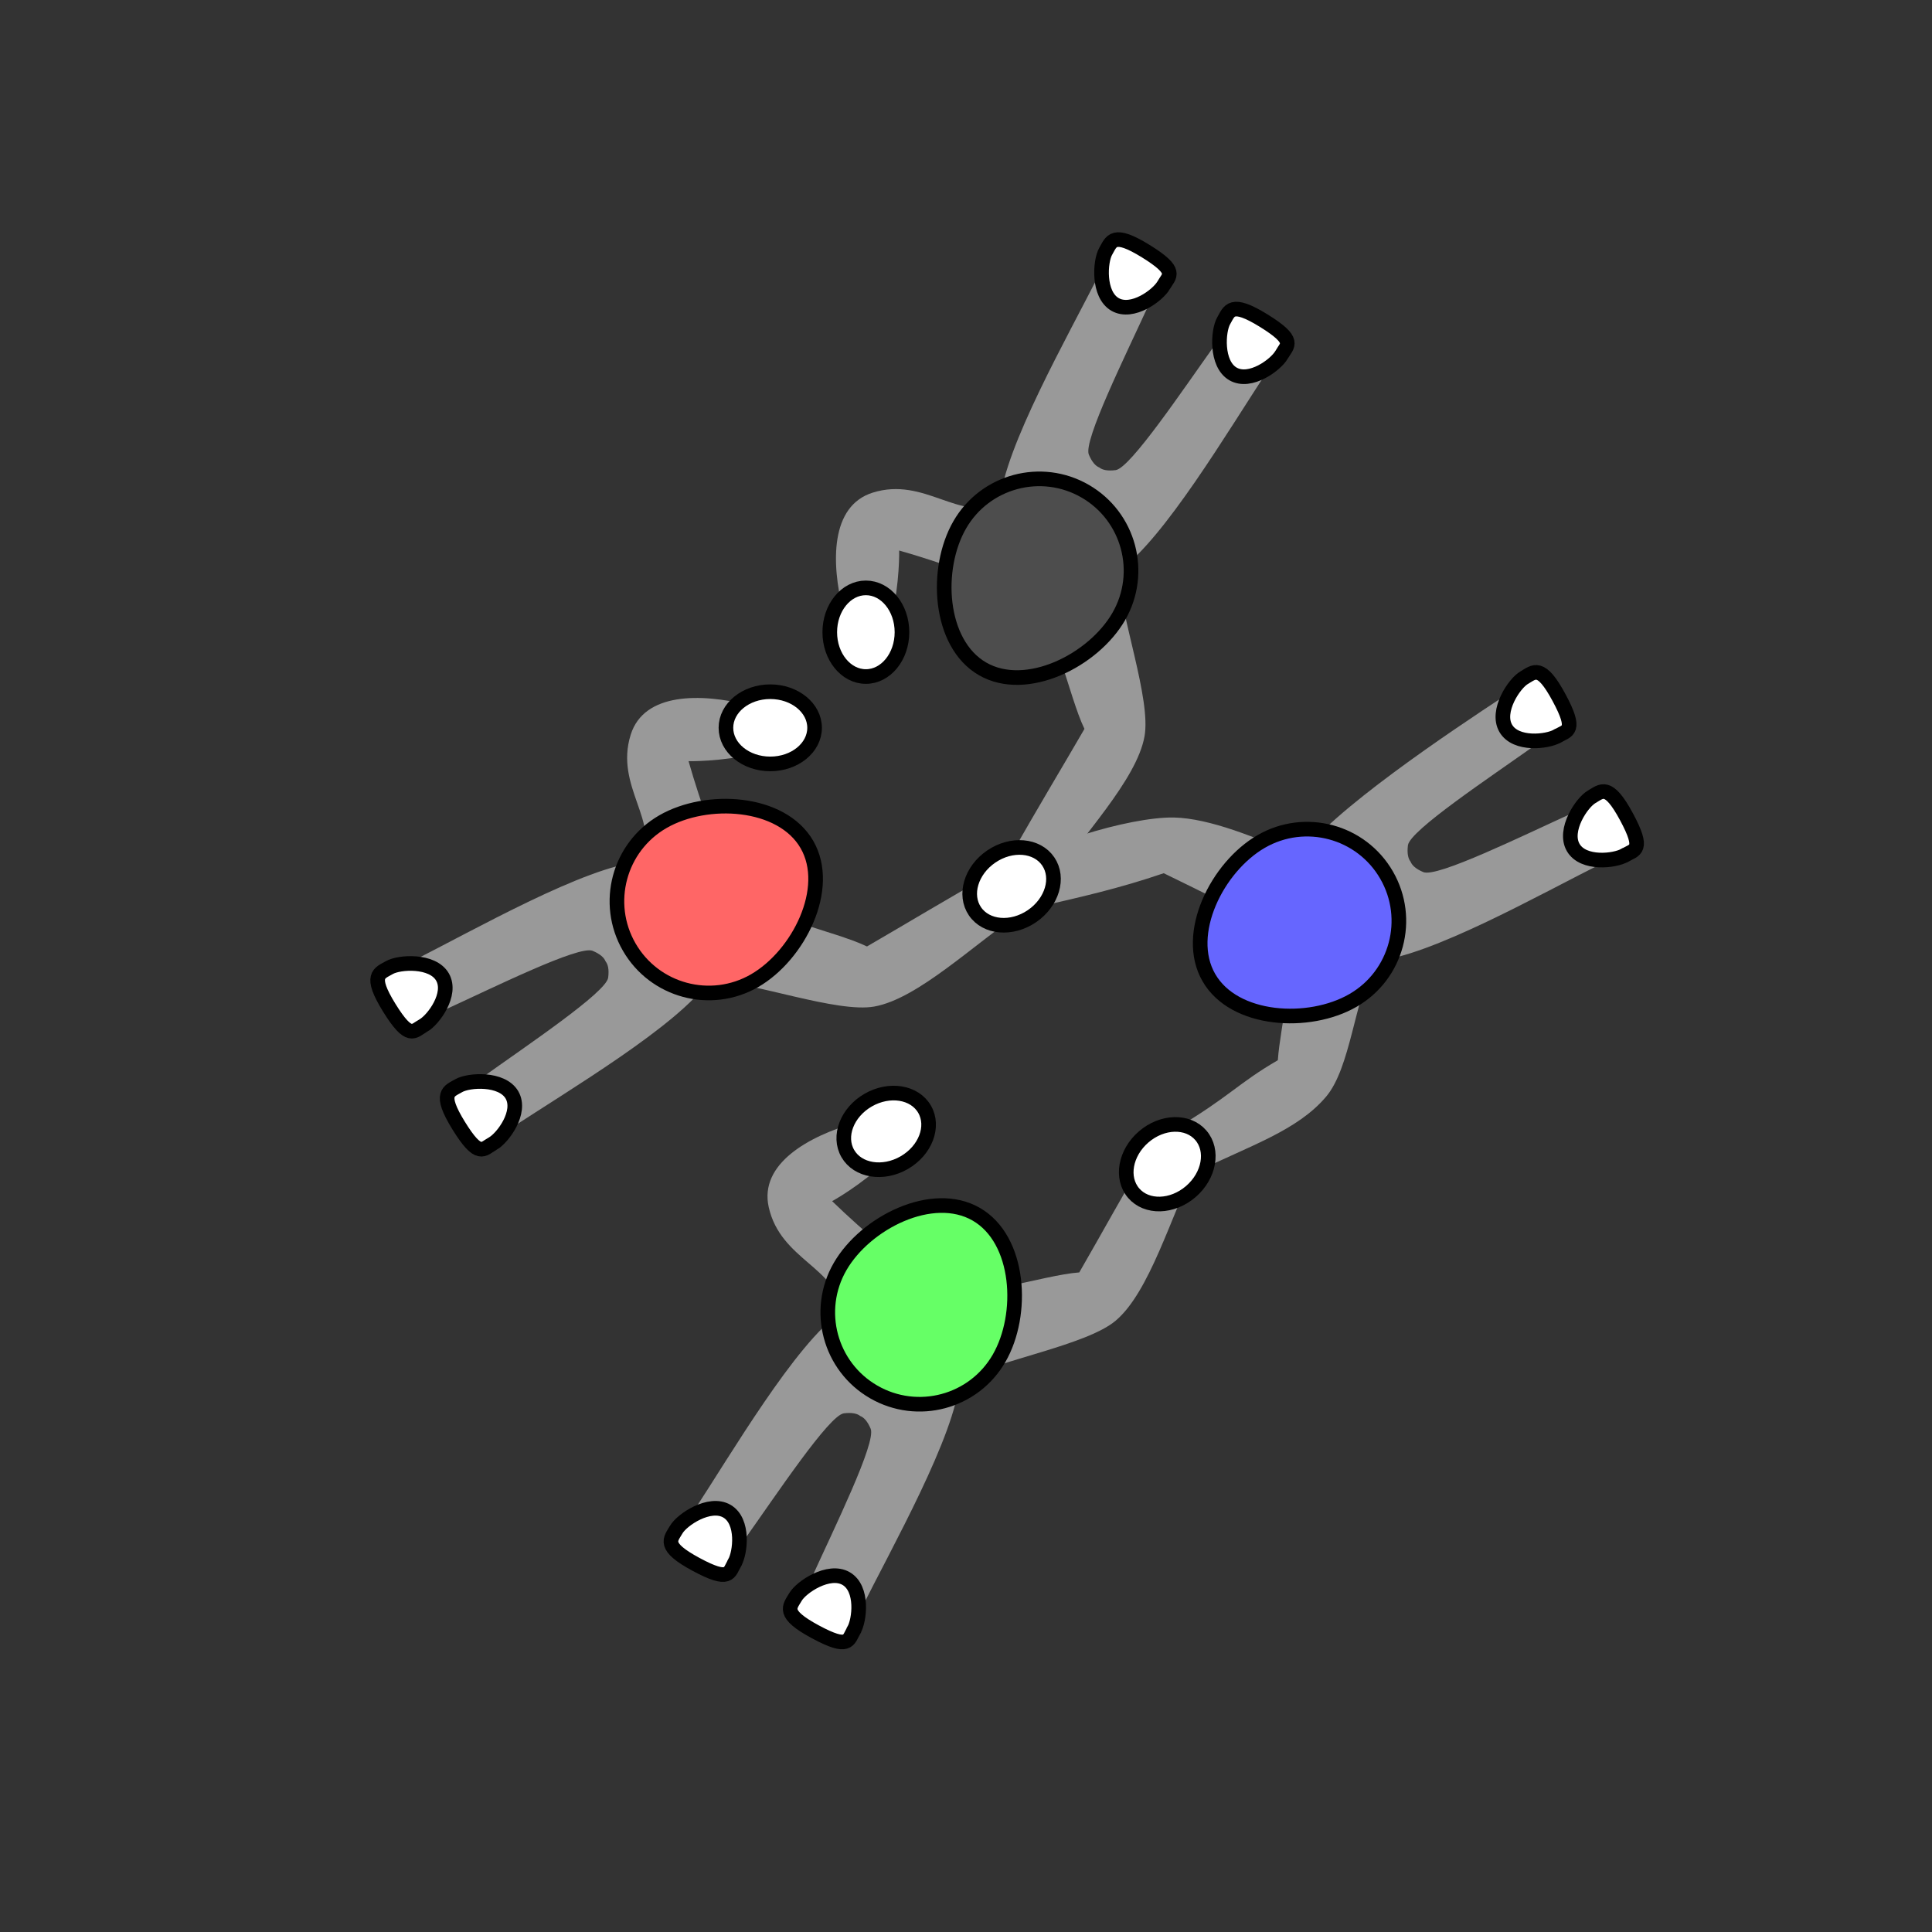 <?xml version="1.0" encoding="UTF-8" standalone="no"?>
<!-- Created with Inkscape (http://www.inkscape.org/) -->

<svg
   width="35mm"
   height="35mm"
   viewBox="0 0 35 35"
   version="1.1"
   id="svg1"
   xml:space="preserve"
   inkscape:version="1.4 (e7c3feb100, 2024-10-09)"
   sodipodi:docname="2_v1_end.svg"
   xmlns:inkscape="http://www.inkscape.org/namespaces/inkscape"
   xmlns:sodipodi="http://sodipodi.sourceforge.net/DTD/sodipodi-0.dtd"
   xmlns="http://www.w3.org/2000/svg"
   xmlns:svg="http://www.w3.org/2000/svg"><rect x="0" y="0" width="35" height="35" fill="#333333" stroke="none"/><sodipodi:namedview
     id="namedview1"
     pagecolor="#ffffff"
     bordercolor="#000000"
     borderopacity="0.25"
     inkscape:showpageshadow="2"
     inkscape:pageopacity="0.0"
     inkscape:pagecheckerboard="0"
     inkscape:deskcolor="#d1d1d1"
     inkscape:document-units="mm"
     inkscape:zoom="3.03832"
     inkscape:cx="96.764003"
     inkscape:cy="108.94179"
     inkscape:window-width="1290"
     inkscape:window-height="1023"
     inkscape:window-x="0"
     inkscape:window-y="0"
     inkscape:window-maximized="0"
     inkscape:current-layer="layer1"><sodipodi:guide
       position="25.431,17.543"
       orientation="0,132.283"
       id="guide5"
       inkscape:locked="false" /><sodipodi:guide
       position="35,35"
       orientation="132.283,0"
       id="guide6"
       inkscape:locked="false" /><sodipodi:guide
       position="35,0"
       orientation="0,-132.283"
       id="guide7"
       inkscape:locked="false" /><sodipodi:guide
       position="17.504,35.914"
       orientation="1,0"
       id="guide8"
       inkscape:locked="false" /></sodipodi:namedview><defs
     id="defs1"><inkscape:path-effect
       effect="mirror_symmetry"
       start_point="17.298,16.235"
       end_point="17.313,7.81"
       center_point="17.306,12.023"
       id="path-effect5"
       is_visible="true"
       lpeversion="1.2"
       lpesatellites=""
       mode="free"
       discard_orig_path="false"
       fuse_paths="true"
       oposite_fuse="false"
       split_items="false"
       split_open="false"
       link_styles="false" /><inkscape:path-effect
       effect="mirror_symmetry"
       start_point="17.298,16.235"
       end_point="17.313,7.81"
       center_point="17.306,12.023"
       id="path-effect5-7"
       is_visible="true"
       lpeversion="1.2"
       lpesatellites=""
       mode="free"
       discard_orig_path="false"
       fuse_paths="true"
       oposite_fuse="false"
       split_items="false"
       split_open="false"
       link_styles="false" /><inkscape:path-effect
       effect="mirror_symmetry"
       start_point="17.298,16.235"
       end_point="17.313,7.81"
       center_point="17.306,12.023"
       id="path-effect5-6"
       is_visible="true"
       lpeversion="1.2"
       lpesatellites=""
       mode="free"
       discard_orig_path="false"
       fuse_paths="true"
       oposite_fuse="false"
       split_items="false"
       split_open="false"
       link_styles="false" /><inkscape:path-effect
       effect="mirror_symmetry"
       start_point="17.298,16.235"
       end_point="17.313,7.81"
       center_point="17.306,12.023"
       id="path-effect5-3"
       is_visible="true"
       lpeversion="1.2"
       lpesatellites=""
       mode="free"
       discard_orig_path="false"
       fuse_paths="true"
       oposite_fuse="false"
       split_items="false"
       split_open="false"
       link_styles="false" /><inkscape:path-effect
       effect="mirror_symmetry"
       start_point="17.298,16.235"
       end_point="17.313,7.81"
       center_point="17.306,12.023"
       id="path-effect5-66"
       is_visible="true"
       lpeversion="1.2"
       lpesatellites=""
       mode="free"
       discard_orig_path="false"
       fuse_paths="true"
       oposite_fuse="false"
       split_items="false"
       split_open="false"
       link_styles="false" /><inkscape:path-effect
       effect="mirror_symmetry"
       start_point="17.298,16.235"
       end_point="17.313,7.81"
       center_point="17.306,12.023"
       id="path-effect5-4"
       is_visible="true"
       lpeversion="1.2"
       lpesatellites=""
       mode="free"
       discard_orig_path="false"
       fuse_paths="true"
       oposite_fuse="false"
       split_items="false"
       split_open="false"
       link_styles="false" /><inkscape:path-effect
       effect="mirror_symmetry"
       start_point="17.298,16.235"
       end_point="17.313,7.81"
       center_point="17.306,12.023"
       id="path-effect5-4-7"
       is_visible="true"
       lpeversion="1.2"
       lpesatellites=""
       mode="free"
       discard_orig_path="false"
       fuse_paths="true"
       oposite_fuse="false"
       split_items="false"
       split_open="false"
       link_styles="false" /><inkscape:path-effect
       effect="mirror_symmetry"
       start_point="17.298,16.235"
       end_point="17.313,7.81"
       center_point="17.306,12.023"
       id="path-effect5-41"
       is_visible="true"
       lpeversion="1.2"
       lpesatellites=""
       mode="free"
       discard_orig_path="false"
       fuse_paths="true"
       oposite_fuse="false"
       split_items="false"
       split_open="false"
       link_styles="false" /><inkscape:path-effect
       effect="mirror_symmetry"
       start_point="17.298,16.235"
       end_point="17.313,7.81"
       center_point="17.306,12.023"
       id="path-effect5-4-0"
       is_visible="true"
       lpeversion="1.2"
       lpesatellites=""
       mode="free"
       discard_orig_path="false"
       fuse_paths="true"
       oposite_fuse="false"
       split_items="false"
       split_open="false"
       link_styles="false" /><inkscape:path-effect
       effect="mirror_symmetry"
       start_point="17.494,16.3"
       end_point="17.509,7.876"
       center_point="17.502,12.088"
       id="path-effect5-4-0-9"
       is_visible="true"
       lpeversion="1.2"
       lpesatellites=""
       mode="free"
       discard_orig_path="false"
       fuse_paths="true"
       oposite_fuse="false"
       split_items="false"
       split_open="false"
       link_styles="false" /><inkscape:path-effect
       effect="mirror_symmetry"
       start_point="17.298,16.235"
       end_point="17.313,7.81"
       center_point="17.306,12.023"
       id="path-effect5-4-0-0"
       is_visible="true"
       lpeversion="1.2"
       lpesatellites=""
       mode="free"
       discard_orig_path="false"
       fuse_paths="true"
       oposite_fuse="false"
       split_items="false"
       split_open="false"
       link_styles="false" /><inkscape:path-effect
       effect="mirror_symmetry"
       start_point="17.494,16.3"
       end_point="17.509,7.876"
       center_point="17.502,12.088"
       id="path-effect5-4-0-9-7"
       is_visible="true"
       lpeversion="1.2"
       lpesatellites=""
       mode="free"
       discard_orig_path="false"
       fuse_paths="true"
       oposite_fuse="false"
       split_items="false"
       split_open="false"
       link_styles="false" /><inkscape:path-effect
       effect="mirror_symmetry"
       start_point="17.494,16.3"
       end_point="17.509,7.876"
       center_point="17.502,12.088"
       id="path-effect5-4-0-9-3"
       is_visible="true"
       lpeversion="1.2"
       lpesatellites=""
       mode="free"
       discard_orig_path="false"
       fuse_paths="true"
       oposite_fuse="false"
       split_items="false"
       split_open="false"
       link_styles="false" /><inkscape:path-effect
       effect="mirror_symmetry"
       start_point="17.494,16.3"
       end_point="17.509,7.876"
       center_point="17.502,12.088"
       id="path-effect5-4-0-9-5"
       is_visible="true"
       lpeversion="1.2"
       lpesatellites=""
       mode="free"
       discard_orig_path="false"
       fuse_paths="true"
       oposite_fuse="false"
       split_items="false"
       split_open="false"
       link_styles="false" /><inkscape:path-effect
       effect="mirror_symmetry"
       start_point="17.298,16.235"
       end_point="17.313,7.81"
       center_point="17.306,12.023"
       id="path-effect5-4-6-1"
       is_visible="true"
       lpeversion="1.2"
       lpesatellites=""
       mode="free"
       discard_orig_path="false"
       fuse_paths="true"
       oposite_fuse="false"
       split_items="false"
       split_open="false"
       link_styles="false" /><inkscape:path-effect
       effect="mirror_symmetry"
       start_point="17.494,16.3"
       end_point="17.509,7.876"
       center_point="17.502,12.088"
       id="path-effect5-4-0-9-5-9"
       is_visible="true"
       lpeversion="1.2"
       lpesatellites=""
       mode="free"
       discard_orig_path="false"
       fuse_paths="true"
       oposite_fuse="false"
       split_items="false"
       split_open="false"
       link_styles="false" /></defs><g
     inkscape:label="Layer 1"
     inkscape:groupmode="layer"
     id="layer1"><path
       style="fill:#999999;fill-opacity:1;stroke:none;stroke-width:0.265;stroke-dasharray:none;stroke-opacity:1"
       d="M 7.497,17.981 C 7.362,17.756 7.309,17.491 7.47,17.411 c 1.121,-0.563 3.138,-1.718 4.137,-1.8 0.369,-0.719 -0.479,-1.356 -0.181,-2.302 0.242,-0.768 1.271,-0.752 2.125,-0.538 0.366,0.092 0.613,0.776 0.171,0.877 -0.679,0.156 -1.248,0.141 -1.248,0.141 0.215,0.762 0.556,1.664 0.781,2.3 0.44,0.511 1.854,0.767 2.451,1.057 0.716,-0.414 1.371,-0.814 2.35,-1.367 0.293,0.346 0.366,0.364 0.481,0.724 -0.889,0.597 -1.903,1.588 -2.696,1.731 -0.676,0.122 -2.182,-0.441 -2.99,-0.477 -0.567,0.826 -2.572,2.005 -3.618,2.698 -0.299,0.198 -0.81,-0.712 -0.518,-0.921 0.841,-0.602 2.269,-1.557 2.303,-1.824 0.019,-0.151 -0.005,-0.241 -0.048,-0.295 -0.025,-0.064 -0.093,-0.131 -0.234,-0.19 -0.248,-0.103 -1.785,0.66 -2.726,1.091 -0.163,0.075 -0.379,-0.11 -0.514,-0.335 z"
       id="path4-6-1"
       sodipodi:nodetypes="cscssscccccscccscssc" /><path
       id="path1-3-1"
       style="fill:#ff6666;fill-opacity:1;stroke:#000000;stroke-width:0.265"
       d="m 13.67,17.766 c 0.795,-0.459 1.407,-1.672 0.948,-2.467 -0.459,-0.795 -1.815,-0.872 -2.61,-0.413 -0.795,0.459 -1.068,1.476 -0.609,2.271 0.459,0.795 1.476,1.068 2.271,0.609 z"
       sodipodi:nodetypes="zzzzz" /><path
       id="path1-7-1-1-0"
       style="fill:#ffffff;stroke:#000000;stroke-width:0.265;stroke-dasharray:none"
       d="M 7.671,18.578 C 7.85,18.474 8.196,18.011 8.016,17.699 7.835,17.386 7.232,17.426 7.053,17.529 c -0.179,0.104 -0.369,0.132 -0.002,0.726 0.368,0.594 0.44,0.426 0.619,0.322 z"
       sodipodi:nodetypes="ssszs" /><path
       id="path1-7-1-9-7-3"
       style="fill:#ffffff;stroke:#000000;stroke-width:0.265;stroke-dasharray:none"
       d="M 8.93,20.716 C 9.109,20.612 9.455,20.149 9.275,19.836 9.094,19.524 8.492,19.564 8.312,19.667 c -0.179,0.104 -0.369,0.132 -0.002,0.726 0.368,0.594 0.44,0.426 0.619,0.322 z"
       sodipodi:nodetypes="ssszs" /><ellipse
       style="fill:#ffffff;fill-opacity:1;stroke:#000000;stroke-width:0.265;stroke-dasharray:none;stroke-opacity:1"
       id="path1-7-2-9-9-1-3-1"
       cx="-13.185"
       cy="-13.954"
       rx="0.654"
       ry="0.803"
       transform="matrix(0,-1,-1,0,0,0)" /><path
       style="fill:#999999;fill-opacity:1;stroke:none;stroke-width:0.265;stroke-dasharray:none;stroke-opacity:1"
       d="m 20.482,4.996 c -0.225,-0.135 -0.49,-0.188 -0.571,-0.027 -0.563,1.121 -1.718,3.138 -1.8,4.137 -0.719,0.369 -1.356,-0.479 -2.302,-0.181 -0.768,0.242 -0.752,1.271 -0.538,2.125 0.092,0.366 0.776,0.613 0.877,0.171 0.156,-0.679 0.141,-1.248 0.141,-1.248 0.762,0.215 1.664,0.556 2.3,0.781 0.511,0.44 0.767,1.854 1.057,2.451 -0.414,0.716 -0.814,1.371 -1.367,2.35 0.346,0.293 0.364,0.366 0.724,0.481 0.597,-0.889 1.588,-1.903 1.731,-2.696 0.122,-0.676 -0.441,-2.182 -0.477,-2.99 0.826,-0.567 2.005,-2.572 2.698,-3.618 0.198,-0.299 -0.712,-0.81 -0.921,-0.518 -0.602,0.841 -1.557,2.269 -1.824,2.303 -0.151,0.019 -0.241,-0.005 -0.295,-0.048 -0.064,-0.025 -0.131,-0.093 -0.19,-0.234 -0.103,-0.248 0.66,-1.785 1.091,-2.726 0.075,-0.163 -0.11,-0.379 -0.335,-0.514 z"
       id="path4-6-1-1"
       sodipodi:nodetypes="cscssscccccscccscssc" /><path
       id="path1-3-1-0"
       style="fill:#4d4d4d;fill-opacity:1;stroke:#000000;stroke-width:0.265"
       d="m 20.267,11.169 c -0.459,0.795 -1.672,1.407 -2.467,0.948 -0.795,-0.459 -0.872,-1.815 -0.413,-2.61 0.459,-0.795 1.476,-1.068 2.271,-0.609 0.795,0.459 1.068,1.476 0.609,2.271 z"
       sodipodi:nodetypes="zzzzz" /><path
       id="path1-7-1-1-0-6"
       style="fill:#ffffff;stroke:#000000;stroke-width:0.265;stroke-dasharray:none"
       d="m 21.079,5.17 c -0.104,0.179 -0.566,0.525 -0.879,0.345 -0.313,-0.181 -0.273,-0.783 -0.169,-0.963 0.104,-0.179 0.132,-0.369 0.726,-0.002 0.594,0.368 0.426,0.44 0.322,0.619 z"
       sodipodi:nodetypes="ssszs" /><path
       id="path1-7-1-9-7-3-3"
       style="fill:#ffffff;stroke:#000000;stroke-width:0.265;stroke-dasharray:none"
       d="m 23.216,6.429 c -0.104,0.179 -0.566,0.525 -0.879,0.345 -0.313,-0.181 -0.273,-0.783 -0.169,-0.963 0.104,-0.179 0.132,-0.369 0.726,-0.002 0.594,0.368 0.426,0.44 0.322,0.619 z"
       sodipodi:nodetypes="ssszs" /><ellipse
       style="fill:#ffffff;fill-opacity:1;stroke:#000000;stroke-width:0.265;stroke-dasharray:none;stroke-opacity:1"
       id="path1-7-2-9-9-1-3-1-2"
       cx="-15.686"
       cy="-11.453"
       rx="0.654"
       ry="0.803"
       transform="scale(-1)" /><path
       style="fill:#999999;fill-opacity:1;stroke:none;stroke-width:0.265;stroke-dasharray:none;stroke-opacity:1"
       d="m 27.783,12.886 c -0.128,-0.229 -0.33,-0.408 -0.481,-0.309 -1.048,0.689 -3.188,2.12 -3.758,2.944 -0.763,-0.344 -1.637,-0.698 -2.276,-0.711 -0.805,-0.016 -2.566,0.515 -3.157,1.035 -0.283,0.25 0.233,0.688 0.674,0.587 0.769,-0.175 1.488,-0.336 2.297,-0.613 0.659,0.32 1.656,0.813 2.181,1.107 0.223,0.636 -0.067,1.619 -0.114,2.281 -0.716,0.414 -0.89,0.672 -1.858,1.243 0.153,0.426 0.132,0.499 0.386,0.778 0.961,-0.472 1.826,-0.745 2.346,-1.36 0.444,-0.525 0.514,-1.74 0.885,-2.458 0.999,-0.078 3.023,-1.225 4.146,-1.785 0.322,-0.16 -0.211,-1.058 -0.538,-0.909 -0.942,0.428 -2.483,1.187 -2.731,1.083 -0.14,-0.059 -0.206,-0.125 -0.231,-0.189 -0.043,-0.054 -0.067,-0.147 -0.048,-0.297 0.035,-0.267 1.464,-1.216 2.308,-1.815 0.146,-0.104 0.094,-0.383 -0.033,-0.612 z"
       id="path4-6-1-2"
       sodipodi:nodetypes="cscssscccccscccscsscc" /><path
       id="path1-3-1-7"
       style="fill:#6666ff;fill-opacity:1;stroke:#000000;stroke-width:0.265"
       d="m 24.51,18.124 c -0.795,0.459 -2.151,0.383 -2.61,-0.413 -0.459,-0.795 0.153,-2.008 0.948,-2.467 0.795,-0.459 1.812,-0.187 2.271,0.609 0.459,0.795 0.187,1.812 -0.609,2.271 z"
       sodipodi:nodetypes="zzzzz" /><path
       id="path1-7-1-1-0-2"
       style="fill:#ffffff;stroke:#000000;stroke-width:0.265;stroke-dasharray:none"
       d="m 28.212,13.335 c -0.179,0.104 -0.753,0.172 -0.934,-0.141 -0.181,-0.313 0.155,-0.815 0.335,-0.918 0.179,-0.104 0.299,-0.254 0.63,0.361 0.331,0.615 0.149,0.594 -0.03,0.698 z"
       sodipodi:nodetypes="ssszs" /><path
       id="path1-7-1-9-7-3-2"
       style="fill:#ffffff;stroke:#000000;stroke-width:0.265;stroke-dasharray:none"
       d="m 29.434,15.494 c -0.179,0.104 -0.753,0.172 -0.934,-0.141 -0.181,-0.313 0.155,-0.815 0.335,-0.918 0.179,-0.104 0.299,-0.254 0.63,0.361 0.331,0.615 0.149,0.594 -0.03,0.698 z"
       sodipodi:nodetypes="ssszs" /><path
       style="fill:#999999;fill-opacity:1;stroke:none;stroke-width:0.265;stroke-dasharray:none;stroke-opacity:1"
       d="m 12.86,27.88 c -0.229,-0.128 -0.408,-0.33 -0.309,-0.481 0.689,-1.048 1.859,-3.057 2.683,-3.627 -0.04,-0.807 -1.092,-0.935 -1.308,-1.904 -0.175,-0.786 0.725,-1.286 1.572,-1.528 0.363,-0.104 0.918,0.365 0.587,0.674 -0.51,0.475 -1.01,0.746 -1.01,0.746 0.568,0.552 1.314,1.163 1.826,1.601 0.636,0.223 1.989,-0.263 2.651,-0.31 0.414,-0.716 0.78,-1.39 1.351,-2.359 0.426,0.153 0.499,0.132 0.778,0.386 -0.472,0.961 -0.854,2.327 -1.469,2.847 -0.525,0.444 -2.11,0.71 -2.828,1.081 -0.078,0.999 -1.225,3.023 -1.785,4.146 -0.16,0.322 -1.058,-0.211 -0.909,-0.538 0.428,-0.942 1.187,-2.483 1.083,-2.731 -0.059,-0.14 -0.125,-0.206 -0.189,-0.231 -0.054,-0.043 -0.147,-0.067 -0.297,-0.048 -0.267,0.035 -1.216,1.464 -1.815,2.308 -0.104,0.146 -0.383,0.094 -0.612,-0.033 z"
       id="path4-6-1-1-1"
       sodipodi:nodetypes="cscssscccccscccscssc" /><path
       id="path1-3-1-0-0"
       style="fill:#66ff66;fill-opacity:1;stroke:#000000;stroke-width:0.265"
       d="m 18.099,24.607 c 0.459,-0.795 0.383,-2.151 -0.413,-2.61 -0.795,-0.459 -2.008,0.153 -2.467,0.948 -0.459,0.795 -0.187,1.812 0.609,2.271 0.795,0.459 1.812,0.187 2.271,-0.609 z"
       sodipodi:nodetypes="zzzzz" /><path
       id="path1-7-1-1-0-6-6"
       style="fill:#ffffff;stroke:#000000;stroke-width:0.265;stroke-dasharray:none"
       d="m 13.309,28.31 c 0.104,-0.179 0.172,-0.753 -0.141,-0.934 -0.313,-0.181 -0.815,0.155 -0.918,0.335 -0.104,0.179 -0.254,0.299 0.361,0.63 0.615,0.331 0.594,0.149 0.698,-0.03 z"
       sodipodi:nodetypes="ssszs" /><path
       id="path1-7-1-9-7-3-3-1"
       style="fill:#ffffff;stroke:#000000;stroke-width:0.265;stroke-dasharray:none"
       d="m 15.469,29.531 c 0.104,-0.179 0.172,-0.753 -0.141,-0.934 -0.313,-0.181 -0.815,0.155 -0.918,0.335 -0.104,0.179 -0.254,0.299 0.361,0.63 0.615,0.331 0.594,0.149 0.698,-0.03 z"
       sodipodi:nodetypes="ssszs" /><ellipse
       style="fill:#ffffff;fill-opacity:1;stroke:#000000;stroke-width:0.265;stroke-dasharray:none;stroke-opacity:1"
       id="path1-7-2-9-9-1-3-1-2-5"
       cx="-25.778"
       cy="-3.655"
       rx="0.654"
       ry="0.803"
       transform="matrix(-0.5,-0.866,-0.866,0.5,0,0)" /><ellipse
       style="fill:#ffffff;fill-opacity:1;stroke:#000000;stroke-width:0.265;stroke-dasharray:none;stroke-opacity:1"
       id="path1-7-2-9-9-1-3-9-9"
       cx="-29.784"
       cy="-2.278"
       rx="0.654"
       ry="0.803"
       transform="matrix(-0.652,-0.758,-0.758,0.652,0,0)" /><ellipse
       style="fill:#ffffff;fill-opacity:1;stroke:#000000;stroke-width:0.265;stroke-dasharray:none;stroke-opacity:1"
       id="path1-7-2-9-9-1-3-9"
       cx="-23.589"
       cy="6.102"
       rx="0.654"
       ry="0.803"
       transform="rotate(-124.272)" /></g></svg>
